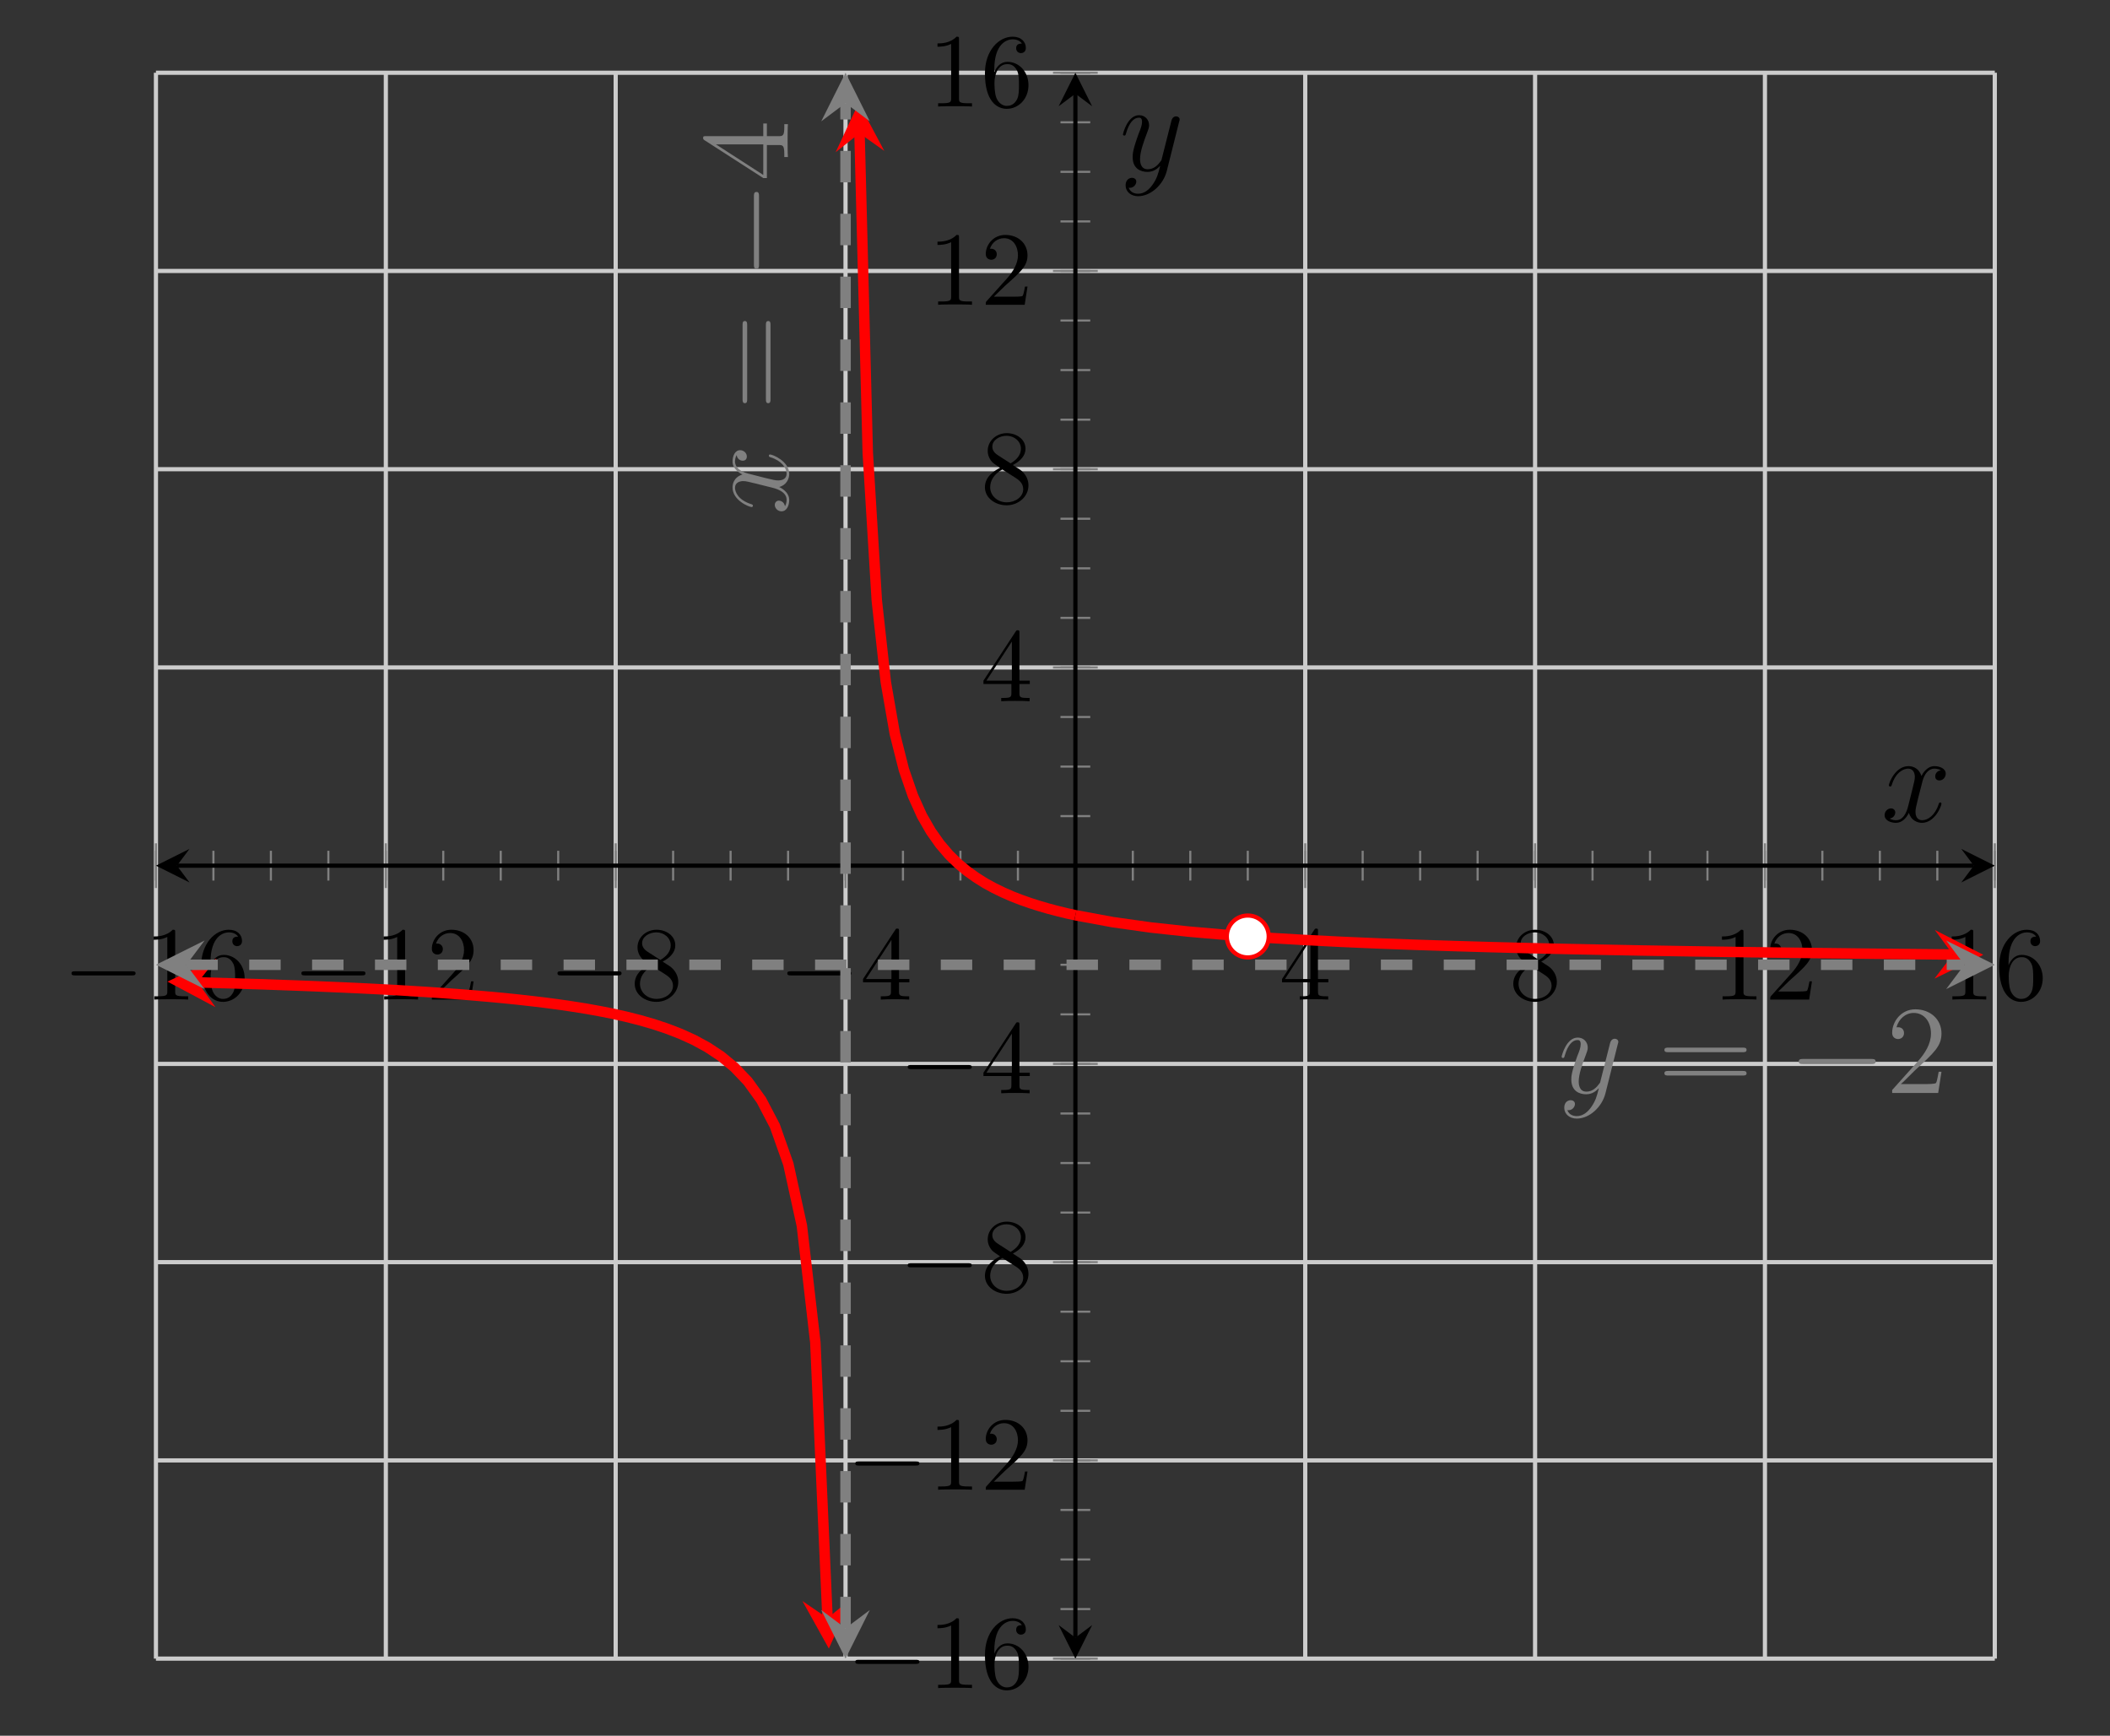 <?xml version="1.0" encoding="UTF-8"?>
<svg xmlns="http://www.w3.org/2000/svg" xmlns:xlink="http://www.w3.org/1999/xlink" width="200.63pt" height="165.05pt" viewBox="0 0 200.63 165.05" version="1.1">
<rect x="0" y="0" width="200.63" height="165.05" fill="#333333" stroke="none"/>
<defs>
<g>
<symbol overflow="visible" id="glyph0-0">
<path style="stroke:none;" d=""/>
</symbol>
<symbol overflow="visible" id="glyph0-1">
<path style="stroke:none;" d="M 6.562 -2.297 C 6.734 -2.297 6.922 -2.297 6.922 -2.5 C 6.922 -2.688 6.734 -2.688 6.562 -2.688 L 1.172 -2.688 C 1 -2.688 0.828 -2.688 0.828 -2.5 C 0.828 -2.297 1 -2.297 1.172 -2.297 Z M 6.562 -2.297 "/>
</symbol>
<symbol overflow="visible" id="glyph1-0">
<path style="stroke:none;" d=""/>
</symbol>
<symbol overflow="visible" id="glyph1-1">
<path style="stroke:none;" d="M 2.938 -6.375 C 2.938 -6.625 2.938 -6.641 2.703 -6.641 C 2.078 -6 1.203 -6 0.891 -6 L 0.891 -5.688 C 1.094 -5.688 1.672 -5.688 2.188 -5.953 L 2.188 -0.781 C 2.188 -0.422 2.156 -0.312 1.266 -0.312 L 0.953 -0.312 L 0.953 0 C 1.297 -0.031 2.156 -0.031 2.562 -0.031 C 2.953 -0.031 3.828 -0.031 4.172 0 L 4.172 -0.312 L 3.859 -0.312 C 2.953 -0.312 2.938 -0.422 2.938 -0.781 Z M 2.938 -6.375 "/>
</symbol>
<symbol overflow="visible" id="glyph1-2">
<path style="stroke:none;" d="M 1.312 -3.266 L 1.312 -3.516 C 1.312 -6.031 2.547 -6.391 3.062 -6.391 C 3.297 -6.391 3.719 -6.328 3.938 -5.984 C 3.781 -5.984 3.391 -5.984 3.391 -5.547 C 3.391 -5.234 3.625 -5.078 3.844 -5.078 C 4 -5.078 4.312 -5.172 4.312 -5.562 C 4.312 -6.156 3.875 -6.641 3.047 -6.641 C 1.766 -6.641 0.422 -5.359 0.422 -3.156 C 0.422 -0.484 1.578 0.219 2.5 0.219 C 3.609 0.219 4.562 -0.719 4.562 -2.031 C 4.562 -3.297 3.672 -4.25 2.562 -4.25 C 1.891 -4.25 1.516 -3.75 1.312 -3.266 Z M 2.5 -0.062 C 1.875 -0.062 1.578 -0.656 1.516 -0.812 C 1.328 -1.281 1.328 -2.078 1.328 -2.25 C 1.328 -3.031 1.656 -4.031 2.547 -4.031 C 2.719 -4.031 3.172 -4.031 3.484 -3.406 C 3.656 -3.047 3.656 -2.531 3.656 -2.047 C 3.656 -1.562 3.656 -1.062 3.484 -0.703 C 3.188 -0.109 2.734 -0.062 2.5 -0.062 Z M 2.5 -0.062 "/>
</symbol>
<symbol overflow="visible" id="glyph1-3">
<path style="stroke:none;" d="M 1.266 -0.766 L 2.328 -1.797 C 3.875 -3.172 4.469 -3.703 4.469 -4.703 C 4.469 -5.844 3.578 -6.641 2.359 -6.641 C 1.234 -6.641 0.5 -5.719 0.5 -4.828 C 0.5 -4.281 1 -4.281 1.031 -4.281 C 1.203 -4.281 1.547 -4.391 1.547 -4.812 C 1.547 -5.062 1.359 -5.328 1.016 -5.328 C 0.938 -5.328 0.922 -5.328 0.891 -5.312 C 1.109 -5.969 1.656 -6.328 2.234 -6.328 C 3.141 -6.328 3.562 -5.516 3.562 -4.703 C 3.562 -3.906 3.078 -3.125 2.516 -2.5 L 0.609 -0.375 C 0.5 -0.266 0.5 -0.234 0.5 0 L 4.203 0 L 4.469 -1.734 L 4.234 -1.734 C 4.172 -1.438 4.109 -1 4 -0.844 C 3.938 -0.766 3.281 -0.766 3.062 -0.766 Z M 1.266 -0.766 "/>
</symbol>
<symbol overflow="visible" id="glyph1-4">
<path style="stroke:none;" d="M 1.625 -4.562 C 1.172 -4.859 1.125 -5.188 1.125 -5.359 C 1.125 -5.969 1.781 -6.391 2.484 -6.391 C 3.203 -6.391 3.844 -5.875 3.844 -5.156 C 3.844 -4.578 3.453 -4.109 2.859 -3.766 Z M 3.078 -3.609 C 3.797 -3.984 4.281 -4.5 4.281 -5.156 C 4.281 -6.078 3.406 -6.641 2.5 -6.641 C 1.5 -6.641 0.688 -5.906 0.688 -4.969 C 0.688 -4.797 0.703 -4.344 1.125 -3.875 C 1.234 -3.766 1.609 -3.516 1.859 -3.344 C 1.281 -3.047 0.422 -2.5 0.422 -1.5 C 0.422 -0.453 1.438 0.219 2.484 0.219 C 3.609 0.219 4.562 -0.609 4.562 -1.672 C 4.562 -2.031 4.453 -2.484 4.062 -2.906 C 3.875 -3.109 3.719 -3.203 3.078 -3.609 Z M 2.078 -3.188 L 3.312 -2.406 C 3.594 -2.219 4.062 -1.922 4.062 -1.312 C 4.062 -0.578 3.312 -0.062 2.5 -0.062 C 1.641 -0.062 0.922 -0.672 0.922 -1.5 C 0.922 -2.078 1.234 -2.719 2.078 -3.188 Z M 2.078 -3.188 "/>
</symbol>
<symbol overflow="visible" id="glyph1-5">
<path style="stroke:none;" d="M 2.938 -1.641 L 2.938 -0.781 C 2.938 -0.422 2.906 -0.312 2.172 -0.312 L 1.969 -0.312 L 1.969 0 C 2.375 -0.031 2.891 -0.031 3.312 -0.031 C 3.734 -0.031 4.25 -0.031 4.672 0 L 4.672 -0.312 L 4.453 -0.312 C 3.719 -0.312 3.703 -0.422 3.703 -0.781 L 3.703 -1.641 L 4.688 -1.641 L 4.688 -1.953 L 3.703 -1.953 L 3.703 -6.484 C 3.703 -6.688 3.703 -6.75 3.531 -6.75 C 3.453 -6.75 3.422 -6.75 3.344 -6.625 L 0.281 -1.953 L 0.281 -1.641 Z M 2.984 -1.953 L 0.562 -1.953 L 2.984 -5.672 Z M 2.984 -1.953 "/>
</symbol>
<symbol overflow="visible" id="glyph2-0">
<path style="stroke:none;" d=""/>
</symbol>
<symbol overflow="visible" id="glyph2-1">
<path style="stroke:none;" d="M 3.141 1.344 C 2.828 1.797 2.359 2.203 1.766 2.203 C 1.625 2.203 1.047 2.172 0.875 1.625 C 0.906 1.641 0.969 1.641 0.984 1.641 C 1.344 1.641 1.594 1.328 1.594 1.047 C 1.594 0.781 1.359 0.688 1.188 0.688 C 0.984 0.688 0.578 0.828 0.578 1.406 C 0.578 2.016 1.094 2.438 1.766 2.438 C 2.969 2.438 4.172 1.344 4.5 0.016 L 5.672 -4.656 C 5.688 -4.703 5.719 -4.781 5.719 -4.859 C 5.719 -5.031 5.562 -5.156 5.391 -5.156 C 5.281 -5.156 5.031 -5.109 4.938 -4.75 L 4.047 -1.234 C 4 -1.016 4 -0.984 3.891 -0.859 C 3.656 -0.531 3.266 -0.125 2.688 -0.125 C 2.016 -0.125 1.953 -0.781 1.953 -1.094 C 1.953 -1.781 2.281 -2.703 2.609 -3.562 C 2.734 -3.906 2.812 -4.078 2.812 -4.312 C 2.812 -4.812 2.453 -5.266 1.859 -5.266 C 0.766 -5.266 0.328 -3.531 0.328 -3.438 C 0.328 -3.391 0.375 -3.328 0.453 -3.328 C 0.562 -3.328 0.578 -3.375 0.625 -3.547 C 0.906 -4.547 1.359 -5.031 1.828 -5.031 C 1.938 -5.031 2.141 -5.031 2.141 -4.641 C 2.141 -4.328 2.016 -3.984 1.828 -3.531 C 1.25 -1.953 1.25 -1.562 1.25 -1.281 C 1.25 -0.141 2.062 0.125 2.656 0.125 C 3 0.125 3.438 0.016 3.844 -0.438 L 3.859 -0.422 C 3.688 0.281 3.562 0.75 3.141 1.344 Z M 3.141 1.344 "/>
</symbol>
<symbol overflow="visible" id="glyph2-2">
<path style="stroke:none;" d="M 5.672 -4.875 C 5.281 -4.812 5.141 -4.516 5.141 -4.297 C 5.141 -4 5.359 -3.906 5.531 -3.906 C 5.891 -3.906 6.141 -4.219 6.141 -4.547 C 6.141 -5.047 5.562 -5.266 5.062 -5.266 C 4.344 -5.266 3.938 -4.547 3.828 -4.328 C 3.547 -5.219 2.812 -5.266 2.594 -5.266 C 1.375 -5.266 0.734 -3.703 0.734 -3.438 C 0.734 -3.391 0.781 -3.328 0.859 -3.328 C 0.953 -3.328 0.984 -3.406 1 -3.453 C 1.406 -4.781 2.219 -5.031 2.562 -5.031 C 3.094 -5.031 3.203 -4.531 3.203 -4.25 C 3.203 -3.984 3.125 -3.703 2.984 -3.125 L 2.578 -1.5 C 2.406 -0.781 2.062 -0.125 1.422 -0.125 C 1.359 -0.125 1.062 -0.125 0.812 -0.281 C 1.25 -0.359 1.344 -0.719 1.344 -0.859 C 1.344 -1.094 1.156 -1.25 0.938 -1.25 C 0.641 -1.25 0.328 -0.984 0.328 -0.609 C 0.328 -0.109 0.891 0.125 1.406 0.125 C 1.984 0.125 2.391 -0.328 2.641 -0.828 C 2.828 -0.125 3.438 0.125 3.875 0.125 C 5.094 0.125 5.734 -1.453 5.734 -1.703 C 5.734 -1.766 5.688 -1.812 5.625 -1.812 C 5.516 -1.812 5.5 -1.75 5.469 -1.656 C 5.141 -0.609 4.453 -0.125 3.906 -0.125 C 3.484 -0.125 3.266 -0.438 3.266 -0.922 C 3.266 -1.188 3.312 -1.375 3.5 -2.156 L 3.922 -3.797 C 4.094 -4.5 4.5 -5.031 5.062 -5.031 C 5.078 -5.031 5.422 -5.031 5.672 -4.875 Z M 5.672 -4.875 "/>
</symbol>
<symbol overflow="visible" id="glyph3-0">
<path style="stroke:none;" d=""/>
</symbol>
<symbol overflow="visible" id="glyph3-1">
<path style="stroke:none;" d="M 8.062 -3.875 C 8.234 -3.875 8.453 -3.875 8.453 -4.094 C 8.453 -4.312 8.25 -4.312 8.062 -4.312 L 1.031 -4.312 C 0.859 -4.312 0.641 -4.312 0.641 -4.094 C 0.641 -3.875 0.844 -3.875 1.031 -3.875 Z M 8.062 -1.656 C 8.234 -1.656 8.453 -1.656 8.453 -1.859 C 8.453 -2.094 8.25 -2.094 8.062 -2.094 L 1.031 -2.094 C 0.859 -2.094 0.641 -2.094 0.641 -1.875 C 0.641 -1.656 0.844 -1.656 1.031 -1.656 Z M 8.062 -1.656 "/>
</symbol>
<symbol overflow="visible" id="glyph3-2">
<path style="stroke:none;" d="M 5.266 -2.016 L 5 -2.016 C 4.953 -1.812 4.859 -1.141 4.75 -0.953 C 4.656 -0.844 3.984 -0.844 3.625 -0.844 L 1.406 -0.844 C 1.734 -1.125 2.469 -1.891 2.766 -2.172 C 4.594 -3.844 5.266 -4.469 5.266 -5.656 C 5.266 -7.031 4.172 -7.953 2.781 -7.953 C 1.406 -7.953 0.578 -6.766 0.578 -5.734 C 0.578 -5.125 1.109 -5.125 1.141 -5.125 C 1.406 -5.125 1.703 -5.312 1.703 -5.688 C 1.703 -6.031 1.484 -6.25 1.141 -6.25 C 1.047 -6.25 1.016 -6.25 0.984 -6.234 C 1.203 -7.047 1.859 -7.609 2.625 -7.609 C 3.641 -7.609 4.266 -6.75 4.266 -5.656 C 4.266 -4.641 3.688 -3.75 3 -2.984 L 0.578 -0.281 L 0.578 0 L 4.953 0 Z M 5.266 -2.016 "/>
</symbol>
<symbol overflow="visible" id="glyph4-0">
<path style="stroke:none;" d=""/>
</symbol>
<symbol overflow="visible" id="glyph4-1">
<path style="stroke:none;" d="M 7.875 -2.75 C 8.078 -2.75 8.297 -2.75 8.297 -2.984 C 8.297 -3.234 8.078 -3.234 7.875 -3.234 L 1.406 -3.234 C 1.203 -3.234 0.984 -3.234 0.984 -2.984 C 0.984 -2.75 1.203 -2.75 1.406 -2.75 Z M 7.875 -2.75 "/>
</symbol>
<symbol overflow="visible" id="glyph5-0">
<path style="stroke:none;" d=""/>
</symbol>
<symbol overflow="visible" id="glyph5-1">
<path style="stroke:none;" d="M -4.875 -5.672 C -4.812 -5.281 -4.516 -5.141 -4.297 -5.141 C -4 -5.141 -3.906 -5.359 -3.906 -5.531 C -3.906 -5.891 -4.219 -6.141 -4.547 -6.141 C -5.047 -6.141 -5.266 -5.562 -5.266 -5.062 C -5.266 -4.344 -4.547 -3.938 -4.328 -3.828 C -5.219 -3.547 -5.266 -2.812 -5.266 -2.594 C -5.266 -1.375 -3.703 -0.734 -3.438 -0.734 C -3.391 -0.734 -3.328 -0.781 -3.328 -0.859 C -3.328 -0.953 -3.406 -0.984 -3.453 -1 C -4.781 -1.406 -5.031 -2.219 -5.031 -2.562 C -5.031 -3.094 -4.531 -3.203 -4.25 -3.203 C -3.984 -3.203 -3.703 -3.125 -3.125 -2.984 L -1.5 -2.578 C -0.781 -2.406 -0.125 -2.062 -0.125 -1.422 C -0.125 -1.359 -0.125 -1.062 -0.281 -0.812 C -0.359 -1.25 -0.719 -1.344 -0.859 -1.344 C -1.094 -1.344 -1.25 -1.156 -1.25 -0.938 C -1.25 -0.641 -0.984 -0.328 -0.609 -0.328 C -0.109 -0.328 0.125 -0.891 0.125 -1.406 C 0.125 -1.984 -0.328 -2.391 -0.828 -2.641 C -0.125 -2.828 0.125 -3.438 0.125 -3.875 C 0.125 -5.094 -1.453 -5.734 -1.703 -5.734 C -1.766 -5.734 -1.812 -5.688 -1.812 -5.625 C -1.812 -5.516 -1.75 -5.5 -1.656 -5.469 C -0.609 -5.141 -0.125 -4.453 -0.125 -3.906 C -0.125 -3.484 -0.438 -3.266 -0.922 -3.266 C -1.188 -3.266 -1.375 -3.312 -2.156 -3.5 L -3.797 -3.922 C -4.5 -4.094 -5.031 -4.5 -5.031 -5.062 C -5.031 -5.078 -5.031 -5.422 -4.875 -5.672 Z M -4.875 -5.672 "/>
</symbol>
<symbol overflow="visible" id="glyph6-0">
<path style="stroke:none;" d=""/>
</symbol>
<symbol overflow="visible" id="glyph6-1">
<path style="stroke:none;" d="M -3.875 -8.062 C -3.875 -8.234 -3.875 -8.453 -4.094 -8.453 C -4.312 -8.453 -4.312 -8.25 -4.312 -8.062 L -4.312 -1.031 C -4.312 -0.859 -4.312 -0.641 -4.094 -0.641 C -3.875 -0.641 -3.875 -0.844 -3.875 -1.031 Z M -1.656 -8.062 C -1.656 -8.234 -1.656 -8.453 -1.859 -8.453 C -2.094 -8.453 -2.094 -8.25 -2.094 -8.062 L -2.094 -1.031 C -2.094 -0.859 -2.094 -0.641 -1.875 -0.641 C -1.656 -0.641 -1.656 -0.844 -1.656 -1.031 Z M -1.656 -8.062 "/>
</symbol>
<symbol overflow="visible" id="glyph6-2">
<path style="stroke:none;" d="M -7.781 -4.312 C -8.016 -4.312 -8.062 -4.312 -8.062 -4.141 C -8.062 -4.047 -8.062 -4.016 -7.922 -3.922 L -2.344 -0.328 L -2 -0.328 L -2 -3.469 L -0.906 -3.469 C -0.469 -3.469 -0.344 -3.438 -0.344 -2.562 L -0.344 -2.328 L 0 -2.328 C -0.031 -2.609 -0.031 -3.547 -0.031 -3.891 C -0.031 -4.219 -0.031 -5.172 0 -5.453 L -0.344 -5.453 L -0.344 -5.219 C -0.344 -4.344 -0.469 -4.312 -0.906 -4.312 L -2 -4.312 L -2 -5.516 L -2.344 -5.516 L -2.344 -4.312 Z M -6.844 -3.531 L -2.344 -3.531 L -2.344 -0.625 Z M -6.844 -3.531 "/>
</symbol>
<symbol overflow="visible" id="glyph7-0">
<path style="stroke:none;" d=""/>
</symbol>
<symbol overflow="visible" id="glyph7-1">
<path style="stroke:none;" d="M -2.75 -7.875 C -2.75 -8.078 -2.75 -8.297 -2.984 -8.297 C -3.234 -8.297 -3.234 -8.078 -3.234 -7.875 L -3.234 -1.406 C -3.234 -1.203 -3.234 -0.984 -2.984 -0.984 C -2.75 -0.984 -2.75 -1.203 -2.75 -1.406 Z M -2.75 -7.875 "/>
</symbol>
</g>
<clipPath id="clip1">
  <path d="M 14.828 79 L 93 79 L 93 157.719 L 14.828 157.719 Z M 14.828 79 "/>
</clipPath>
<clipPath id="clip2">
  <path d="M 67 6.918 L 117 6.918 L 117 102 L 67 102 Z M 67 6.918 "/>
</clipPath>
<clipPath id="clip3">
  <path d="M 88 72 L 189.676 72 L 189.676 105 L 88 105 Z M 88 72 "/>
</clipPath>
<clipPath id="clip4">
  <path d="M 14.828 89 L 20 89 L 20 95 L 14.828 95 Z M 14.828 89 "/>
</clipPath>
<clipPath id="clip5">
  <path d="M 185 89 L 189.676 89 L 189.676 95 L 185 95 Z M 185 89 "/>
</clipPath>
<clipPath id="clip6">
  <path d="M 78 153 L 83 153 L 83 157.719 L 78 157.719 Z M 78 153 "/>
</clipPath>
<clipPath id="clip7">
  <path d="M 78 6.918 L 83 6.918 L 83 12 L 78 12 Z M 78 6.918 "/>
</clipPath>
</defs>
<g id="surface1">
<path style="fill:none;stroke-width:0.399;stroke-linecap:butt;stroke-linejoin:miter;stroke:rgb(79.999%,79.999%,79.999%);stroke-opacity:1;stroke-miterlimit:10;" d="M -0.002 0.001 L -0.002 150.802 M 21.858 0.001 L 21.858 150.802 M 43.713 0.001 L 43.713 150.802 M 65.568 0.001 L 65.568 150.802 M 109.279 0.001 L 109.279 150.802 M 131.135 0.001 L 131.135 150.802 M 152.99 0.001 L 152.99 150.802 M 174.846 0.001 L 174.846 150.802 " transform="matrix(1,0,0,-1,14.83,157.72)"/>
<path style="fill:none;stroke-width:0.399;stroke-linecap:butt;stroke-linejoin:miter;stroke:rgb(79.999%,79.999%,79.999%);stroke-opacity:1;stroke-miterlimit:10;" d="M -0.002 0.001 L 174.846 0.001 M -0.002 18.849 L 174.846 18.849 M -0.002 37.7 L 174.846 37.7 M -0.002 56.552 L 174.846 56.552 M -0.002 94.251 L 174.846 94.251 M -0.002 113.103 L 174.846 113.103 M -0.002 131.954 L 174.846 131.954 M -0.002 150.802 L 174.846 150.802 " transform="matrix(1,0,0,-1,14.83,157.72)"/>
<path style="fill:none;stroke-width:0.199;stroke-linecap:butt;stroke-linejoin:miter;stroke:rgb(50%,50%,50%);stroke-opacity:1;stroke-miterlimit:10;" d="M -0.002 73.986 L -0.002 76.818 M 5.463 73.986 L 5.463 76.818 M 10.928 73.986 L 10.928 76.818 M 16.393 73.986 L 16.393 76.818 M 21.858 73.986 L 21.858 76.818 M 27.318 73.986 L 27.318 76.818 M 32.783 73.986 L 32.783 76.818 M 38.248 73.986 L 38.248 76.818 M 43.713 73.986 L 43.713 76.818 M 49.174 73.986 L 49.174 76.818 M 54.639 73.986 L 54.639 76.818 M 60.104 73.986 L 60.104 76.818 M 65.568 73.986 L 65.568 76.818 M 71.029 73.986 L 71.029 76.818 M 76.494 73.986 L 76.494 76.818 M 81.959 73.986 L 81.959 76.818 M 87.424 73.986 L 87.424 76.818 M 92.885 73.986 L 92.885 76.818 M 98.35 73.986 L 98.35 76.818 M 103.815 73.986 L 103.815 76.818 M 109.279 73.986 L 109.279 76.818 M 114.74 73.986 L 114.74 76.818 M 120.205 73.986 L 120.205 76.818 M 125.67 73.986 L 125.67 76.818 M 131.135 73.986 L 131.135 76.818 M 136.596 73.986 L 136.596 76.818 M 142.061 73.986 L 142.061 76.818 M 147.525 73.986 L 147.525 76.818 M 152.99 73.986 L 152.99 76.818 M 158.451 73.986 L 158.451 76.818 M 163.916 73.986 L 163.916 76.818 M 169.381 73.986 L 169.381 76.818 M 174.846 73.986 L 174.846 76.818 " transform="matrix(1,0,0,-1,14.83,157.72)"/>
<path style="fill:none;stroke-width:0.199;stroke-linecap:butt;stroke-linejoin:miter;stroke:rgb(50%,50%,50%);stroke-opacity:1;stroke-miterlimit:10;" d="M -0.002 73.275 L -0.002 77.529 M 21.858 73.275 L 21.858 77.529 M 43.713 73.275 L 43.713 77.529 M 65.568 73.275 L 65.568 77.529 M 109.279 73.275 L 109.279 77.529 M 131.135 73.275 L 131.135 77.529 M 152.99 73.275 L 152.99 77.529 M 174.846 73.275 L 174.846 77.529 " transform="matrix(1,0,0,-1,14.83,157.72)"/>
<path style="fill:none;stroke-width:0.199;stroke-linecap:butt;stroke-linejoin:miter;stroke:rgb(50%,50%,50%);stroke-opacity:1;stroke-miterlimit:10;" d="M 86.006 0.001 L 88.838 0.001 M 86.006 4.712 L 88.838 4.712 M 86.006 9.427 L 88.838 9.427 M 86.006 14.138 L 88.838 14.138 M 86.006 18.849 L 88.838 18.849 M 86.006 23.564 L 88.838 23.564 M 86.006 28.275 L 88.838 28.275 M 86.006 32.99 L 88.838 32.99 M 86.006 37.7 L 88.838 37.7 M 86.006 42.415 L 88.838 42.415 M 86.006 47.126 L 88.838 47.126 M 86.006 51.837 L 88.838 51.837 M 86.006 56.552 L 88.838 56.552 M 86.006 61.263 L 88.838 61.263 M 86.006 65.978 L 88.838 65.978 M 86.006 70.689 L 88.838 70.689 M 86.006 75.404 L 88.838 75.404 M 86.006 80.115 L 88.838 80.115 M 86.006 84.825 L 88.838 84.825 M 86.006 89.54 L 88.838 89.54 M 86.006 94.251 L 88.838 94.251 M 86.006 98.966 L 88.838 98.966 M 86.006 103.677 L 88.838 103.677 M 86.006 108.392 L 88.838 108.392 M 86.006 113.103 L 88.838 113.103 M 86.006 117.814 L 88.838 117.814 M 86.006 122.529 L 88.838 122.529 M 86.006 127.24 L 88.838 127.24 M 86.006 131.954 L 88.838 131.954 M 86.006 136.665 L 88.838 136.665 M 86.006 141.38 L 88.838 141.38 M 86.006 146.091 L 88.838 146.091 M 86.006 150.802 L 88.838 150.802 " transform="matrix(1,0,0,-1,14.83,157.72)"/>
<path style="fill:none;stroke-width:0.199;stroke-linecap:butt;stroke-linejoin:miter;stroke:rgb(50%,50%,50%);stroke-opacity:1;stroke-miterlimit:10;" d="M 85.295 0.001 L 89.549 0.001 M 85.295 18.849 L 89.549 18.849 M 85.295 37.7 L 89.549 37.7 M 85.295 56.552 L 89.549 56.552 M 85.295 94.251 L 89.549 94.251 M 85.295 113.103 L 89.549 113.103 M 85.295 131.954 L 89.549 131.954 M 85.295 150.802 L 89.549 150.802 " transform="matrix(1,0,0,-1,14.83,157.72)"/>
<path style="fill:none;stroke-width:0.399;stroke-linecap:butt;stroke-linejoin:miter;stroke:rgb(0%,0%,0%);stroke-opacity:1;stroke-miterlimit:10;" d="M 1.994 75.404 L 172.854 75.404 " transform="matrix(1,0,0,-1,14.83,157.72)"/>
<path style=" stroke:none;fill-rule:nonzero;fill:rgb(0%,0%,0%);fill-opacity:1;" d="M 14.828 82.316 L 18.02 83.914 L 16.824 82.316 L 18.02 80.723 "/>
<path style=" stroke:none;fill-rule:nonzero;fill:rgb(0%,0%,0%);fill-opacity:1;" d="M 189.676 82.316 L 186.488 80.723 L 187.684 82.316 L 186.488 83.914 "/>
<path style="fill:none;stroke-width:0.399;stroke-linecap:butt;stroke-linejoin:miter;stroke:rgb(0%,0%,0%);stroke-opacity:1;stroke-miterlimit:10;" d="M 87.424 1.993 L 87.424 148.81 " transform="matrix(1,0,0,-1,14.83,157.72)"/>
<path style=" stroke:none;fill-rule:nonzero;fill:rgb(0%,0%,0%);fill-opacity:1;" d="M 102.254 157.719 L 103.848 154.531 L 102.254 155.727 L 100.66 154.531 "/>
<path style=" stroke:none;fill-rule:nonzero;fill:rgb(0%,0%,0%);fill-opacity:1;" d="M 102.254 6.918 L 100.66 10.105 L 102.254 8.91 L 103.848 10.105 "/>
<g style="fill:rgb(0%,0%,0%);fill-opacity:1;">
  <use xlink:href="#glyph0-1" x="5.97" y="95.05"/>
</g>
<g style="fill:rgb(0%,0%,0%);fill-opacity:1;">
  <use xlink:href="#glyph1-1" x="13.72" y="95.05"/>
  <use xlink:href="#glyph1-2" x="18.701" y="95.05"/>
</g>
<g style="fill:rgb(0%,0%,0%);fill-opacity:1;">
  <use xlink:href="#glyph0-1" x="27.83" y="95.05"/>
</g>
<g style="fill:rgb(0%,0%,0%);fill-opacity:1;">
  <use xlink:href="#glyph1-1" x="35.58" y="95.05"/>
  <use xlink:href="#glyph1-3" x="40.562" y="95.05"/>
</g>
<g style="fill:rgb(0%,0%,0%);fill-opacity:1;">
  <use xlink:href="#glyph0-1" x="52.18" y="95.05"/>
</g>
<g style="fill:rgb(0%,0%,0%);fill-opacity:1;">
  <use xlink:href="#glyph1-4" x="59.93" y="95.05"/>
</g>
<g style="fill:rgb(0%,0%,0%);fill-opacity:1;">
  <use xlink:href="#glyph0-1" x="74.03" y="95.05"/>
</g>
<g style="fill:rgb(0%,0%,0%);fill-opacity:1;">
  <use xlink:href="#glyph1-5" x="81.78" y="95.05"/>
</g>
<g style="fill:rgb(0%,0%,0%);fill-opacity:1;">
  <use xlink:href="#glyph1-5" x="121.62" y="95.05"/>
</g>
<g style="fill:rgb(0%,0%,0%);fill-opacity:1;">
  <use xlink:href="#glyph1-4" x="143.47" y="95.05"/>
</g>
<g style="fill:rgb(0%,0%,0%);fill-opacity:1;">
  <use xlink:href="#glyph1-1" x="162.84" y="95.05"/>
  <use xlink:href="#glyph1-3" x="167.821" y="95.05"/>
</g>
<g style="fill:rgb(0%,0%,0%);fill-opacity:1;">
  <use xlink:href="#glyph1-1" x="184.69" y="95.05"/>
  <use xlink:href="#glyph1-2" x="189.672" y="95.05"/>
</g>
<g style="fill:rgb(0%,0%,0%);fill-opacity:1;">
  <use xlink:href="#glyph0-1" x="80.5" y="160.52"/>
</g>
<g style="fill:rgb(0%,0%,0%);fill-opacity:1;">
  <use xlink:href="#glyph1-1" x="88.25" y="160.52"/>
  <use xlink:href="#glyph1-2" x="93.231" y="160.52"/>
</g>
<g style="fill:rgb(0%,0%,0%);fill-opacity:1;">
  <use xlink:href="#glyph0-1" x="80.5" y="141.66"/>
</g>
<g style="fill:rgb(0%,0%,0%);fill-opacity:1;">
  <use xlink:href="#glyph1-1" x="88.25" y="141.66"/>
  <use xlink:href="#glyph1-3" x="93.231" y="141.66"/>
</g>
<g style="fill:rgb(0%,0%,0%);fill-opacity:1;">
  <use xlink:href="#glyph0-1" x="85.48" y="122.81"/>
</g>
<g style="fill:rgb(0%,0%,0%);fill-opacity:1;">
  <use xlink:href="#glyph1-4" x="93.23" y="122.81"/>
</g>
<g style="fill:rgb(0%,0%,0%);fill-opacity:1;">
  <use xlink:href="#glyph0-1" x="85.48" y="103.96"/>
</g>
<g style="fill:rgb(0%,0%,0%);fill-opacity:1;">
  <use xlink:href="#glyph1-5" x="93.23" y="103.96"/>
</g>
<g style="fill:rgb(0%,0%,0%);fill-opacity:1;">
  <use xlink:href="#glyph1-5" x="93.23" y="66.68"/>
</g>
<g style="fill:rgb(0%,0%,0%);fill-opacity:1;">
  <use xlink:href="#glyph1-4" x="93.23" y="47.83"/>
</g>
<g style="fill:rgb(0%,0%,0%);fill-opacity:1;">
  <use xlink:href="#glyph1-1" x="88.25" y="28.98"/>
  <use xlink:href="#glyph1-3" x="93.231" y="28.98"/>
</g>
<g style="fill:rgb(0%,0%,0%);fill-opacity:1;">
  <use xlink:href="#glyph1-1" x="88.25" y="10.13"/>
  <use xlink:href="#glyph1-2" x="93.231" y="10.13"/>
</g>
<g clip-path="url(#clip1)" clip-rule="nonzero">
<path style="fill:none;stroke-width:0.996;stroke-linecap:butt;stroke-linejoin:miter;stroke:rgb(100%,0%,0%);stroke-opacity:1;stroke-miterlimit:10;" d="M 3.982 64.306 L 2.377 64.345 L 3.658 64.314 L 4.943 64.279 L 6.225 64.24 L 7.51 64.204 L 8.795 64.161 L 10.076 64.122 L 11.361 64.075 L 12.643 64.029 L 13.928 63.982 L 15.209 63.931 L 17.779 63.822 L 19.061 63.763 L 20.346 63.7 L 21.627 63.634 L 22.912 63.564 L 24.193 63.486 L 25.479 63.407 L 26.764 63.322 L 28.045 63.232 L 29.33 63.134 L 30.611 63.029 L 31.897 62.919 L 33.178 62.798 L 34.463 62.665 L 35.748 62.521 L 37.029 62.368 L 38.315 62.197 L 39.596 62.009 L 40.881 61.806 L 42.162 61.575 L 43.447 61.322 L 44.733 61.032 L 46.014 60.708 L 47.299 60.337 L 48.58 59.911 L 49.865 59.415 L 51.147 58.833 L 52.432 58.134 L 53.717 57.286 L 54.998 56.232 L 56.283 54.884 L 57.565 53.103 L 58.85 50.646 L 60.131 47.025 L 61.416 41.165 L 62.697 30.06 L 63.854 3.845 " transform="matrix(1,0,0,-1,14.83,157.72)"/>
</g>
<path style=" stroke:none;fill-rule:nonzero;fill:rgb(100%,0%,0%);fill-opacity:1;" d="M 15.922 93.34 L 20.484 95.77 L 18.812 93.414 L 20.602 91.148 "/>
<path style=" stroke:none;fill-rule:nonzero;fill:rgb(100%,0%,0%);fill-opacity:1;" d="M 78.812 156.762 L 80.918 152.043 L 78.684 153.875 L 76.301 152.246 "/>
<g clip-path="url(#clip2)" clip-rule="nonzero">
<path style="fill:none;stroke-width:0.996;stroke-linecap:butt;stroke-linejoin:miter;stroke:rgb(100%,0%,0%);stroke-opacity:1;stroke-miterlimit:10;" d="M 66.897 145.044 L 67.682 114.677 L 68.541 100.618 L 69.397 92.857 L 70.256 87.939 L 71.115 84.54 L 71.975 82.052 L 72.83 80.154 L 73.69 78.657 L 74.549 77.443 L 75.404 76.443 L 76.264 75.603 L 77.123 74.888 L 77.983 74.275 L 78.838 73.736 L 79.697 73.267 L 80.557 72.849 L 81.416 72.474 L 82.272 72.142 L 83.131 71.841 L 83.99 71.568 L 84.846 71.318 L 85.705 71.091 L 86.565 70.88 L 87.424 70.689 " transform="matrix(1,0,0,-1,14.83,157.72)"/>
</g>
<path style=" stroke:none;fill-rule:nonzero;fill:rgb(100%,0%,0%);fill-opacity:1;" d="M 81.652 9.785 L 79.461 14.469 L 81.727 12.676 L 84.082 14.348 "/>
<g clip-path="url(#clip3)" clip-rule="nonzero">
<path style="fill:none;stroke-width:0.996;stroke-linecap:butt;stroke-linejoin:miter;stroke:rgb(100%,0%,0%);stroke-opacity:1;stroke-miterlimit:10;" d="M 87.424 70.689 L 91.018 70.025 L 94.615 69.521 L 98.213 69.13 L 101.811 68.818 L 105.408 68.56 L 109.006 68.349 L 112.6 68.165 L 116.197 68.009 L 119.795 67.876 L 123.393 67.759 L 126.99 67.654 L 130.588 67.56 L 134.186 67.478 L 137.779 67.404 L 141.377 67.333 L 148.572 67.216 L 152.17 67.165 L 155.768 67.118 L 159.361 67.075 L 162.959 67.032 L 170.154 66.962 L 170.861 66.954 " transform="matrix(1,0,0,-1,14.83,157.72)"/>
</g>
<path style=" stroke:none;fill-rule:nonzero;fill:rgb(100%,0%,0%);fill-opacity:1;" d="M 188.582 90.793 L 183.98 88.438 L 185.691 90.766 L 183.938 93.062 "/>
<path style="fill:none;stroke-width:0.996;stroke-linecap:butt;stroke-linejoin:miter;stroke:rgb(50%,50%,50%);stroke-opacity:1;stroke-dasharray:2.989,2.989;stroke-miterlimit:10;" d="M 2.889 65.978 L 171.955 65.978 " transform="matrix(1,0,0,-1,14.83,157.72)"/>
<g clip-path="url(#clip4)" clip-rule="nonzero">
<path style=" stroke:none;fill-rule:nonzero;fill:rgb(50%,50%,50%);fill-opacity:1;" d="M 14.828 91.742 L 19.453 94.055 L 17.719 91.742 L 19.453 89.434 "/>
</g>
<g clip-path="url(#clip5)" clip-rule="nonzero">
<path style=" stroke:none;fill-rule:nonzero;fill:rgb(50%,50%,50%);fill-opacity:1;" d="M 189.676 91.742 L 185.051 89.434 L 186.785 91.742 L 185.051 94.055 "/>
</g>
<g style="fill:rgb(50%,50%,50%);fill-opacity:1;">
  <use xlink:href="#glyph2-1" x="148.16" y="103.93"/>
</g>
<g style="fill:rgb(50%,50%,50%);fill-opacity:1;">
  <use xlink:href="#glyph3-1" x="157.62" y="103.93"/>
</g>
<g style="fill:rgb(50%,50%,50%);fill-opacity:1;">
  <use xlink:href="#glyph4-1" x="170.05" y="103.93"/>
</g>
<g style="fill:rgb(50%,50%,50%);fill-opacity:1;">
  <use xlink:href="#glyph3-2" x="179.34" y="103.93"/>
</g>
<path style="fill:none;stroke-width:0.996;stroke-linecap:butt;stroke-linejoin:miter;stroke:rgb(50%,50%,50%);stroke-opacity:1;stroke-dasharray:2.989,2.989;stroke-miterlimit:10;" d="M 65.568 2.888 L 65.568 147.915 " transform="matrix(1,0,0,-1,14.83,157.72)"/>
<g clip-path="url(#clip6)" clip-rule="nonzero">
<path style=" stroke:none;fill-rule:nonzero;fill:rgb(50%,50%,50%);fill-opacity:1;" d="M 80.398 157.719 L 82.707 153.098 L 80.398 154.832 L 78.086 153.098 "/>
</g>
<g clip-path="url(#clip7)" clip-rule="nonzero">
<path style=" stroke:none;fill-rule:nonzero;fill:rgb(50%,50%,50%);fill-opacity:1;" d="M 80.398 6.918 L 78.086 11.539 L 80.398 9.805 L 82.707 11.539 "/>
</g>
<g style="fill:rgb(50%,50%,50%);fill-opacity:1;">
  <use xlink:href="#glyph5-1" x="74.92" y="48.95"/>
</g>
<g style="fill:rgb(50%,50%,50%);fill-opacity:1;">
  <use xlink:href="#glyph6-1" x="74.92" y="38.98"/>
</g>
<g style="fill:rgb(50%,50%,50%);fill-opacity:1;">
  <use xlink:href="#glyph7-1" x="74.92" y="26.55"/>
</g>
<g style="fill:rgb(50%,50%,50%);fill-opacity:1;">
  <use xlink:href="#glyph6-2" x="74.92" y="17.26"/>
</g>
<path style="fill-rule:nonzero;fill:rgb(100%,100%,100%);fill-opacity:1;stroke-width:0.399;stroke-linecap:butt;stroke-linejoin:miter;stroke:rgb(100%,0%,0%);stroke-opacity:1;stroke-miterlimit:10;" d="M 105.807 68.669 C 105.807 69.771 104.916 70.661 103.815 70.661 C 102.713 70.661 101.822 69.771 101.822 68.669 C 101.822 67.568 102.713 66.677 103.815 66.677 C 104.916 66.677 105.807 67.568 105.807 68.669 Z M 105.807 68.669 " transform="matrix(1,0,0,-1,14.83,157.72)"/>
<g style="fill:rgb(0%,0%,0%);fill-opacity:1;">
  <use xlink:href="#glyph2-2" x="178.87" y="78.12"/>
</g>
<g style="fill:rgb(0%,0%,0%);fill-opacity:1;">
  <use xlink:href="#glyph2-1" x="106.45" y="16.22"/>
</g>
</g>
</svg>
